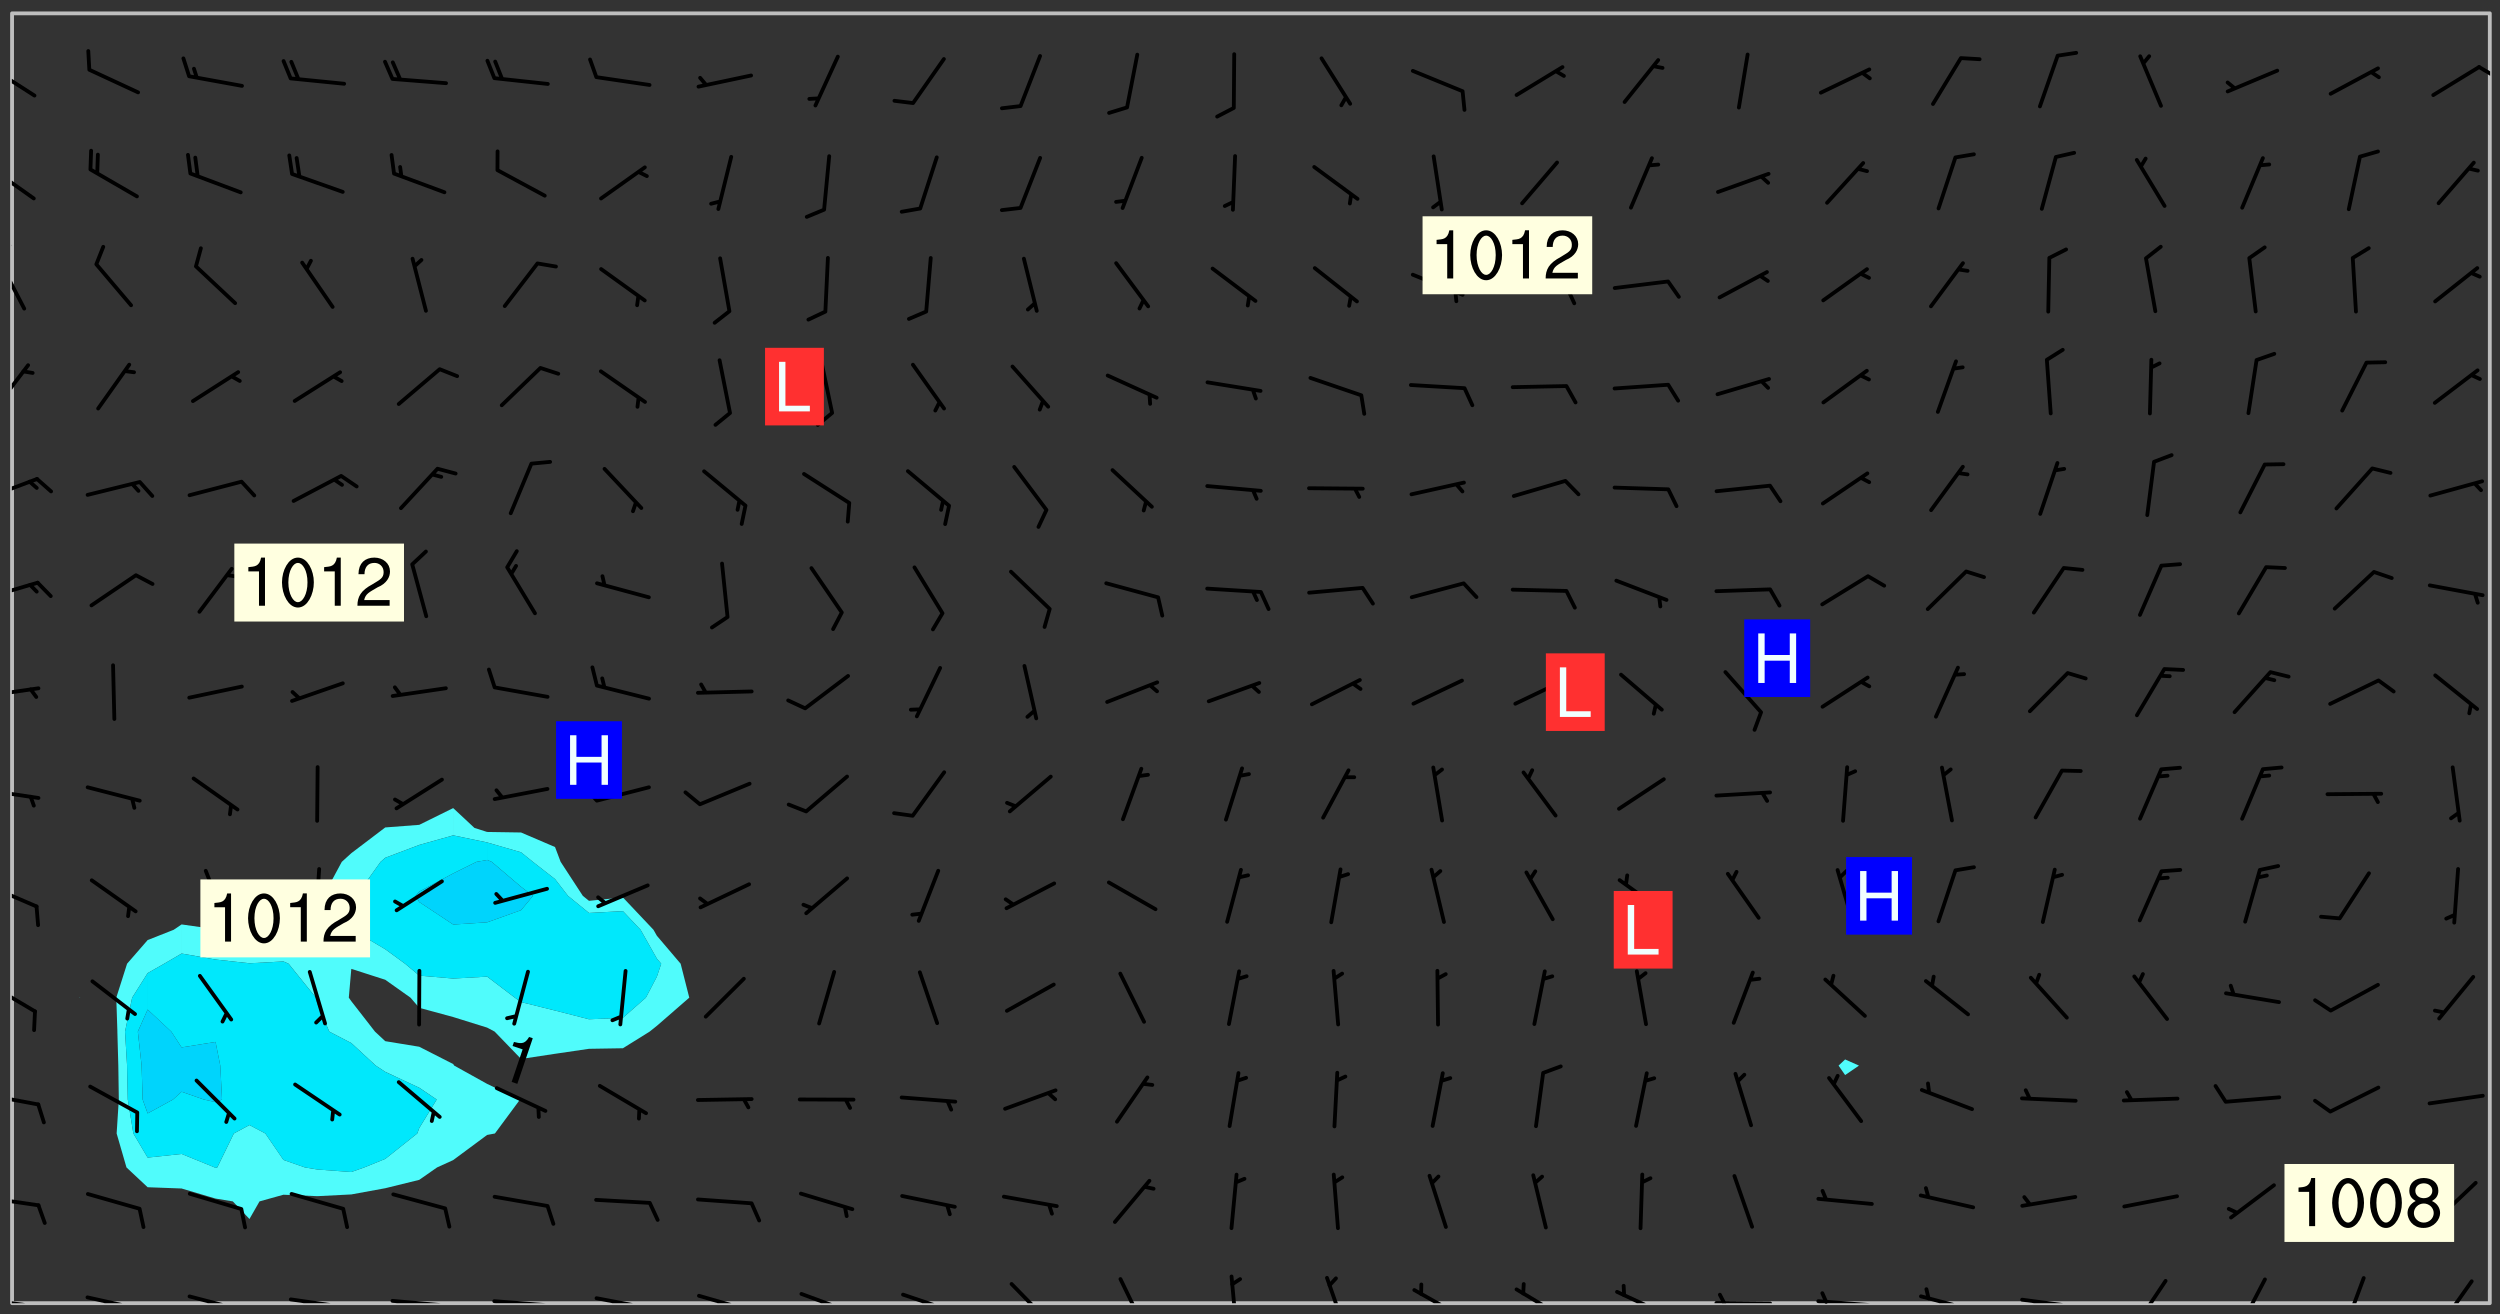<svg xmlns="http://www.w3.org/2000/svg" role="img" xmlns:xlink="http://www.w3.org/1999/xlink" viewBox="142.45 309.95 326.84 171.84"><rect x="142.45" y="309.95" width="326.84" height="171.84" fill="#333333" stroke="none"/><defs><clipPath id="a"><path d="M144 311.672h1v168.656h-1zm0 0"/></clipPath><clipPath id="b"><path d="M144 311.672h324v168.656H144zm0 0"/></clipPath><clipPath id="c"><path d="M467 311.672h1v168.656h-1zm0 0"/></clipPath><clipPath id="d"><path d="M144 479h4v1.328h-4zm0 0"/></clipPath><clipPath id="e"><path d="M147 480h2v.328h-2zm0 0"/></clipPath><clipPath id="f"><path d="M153 479h8v1.328h-8zm0 0"/></clipPath><clipPath id="g"><path d="M160 480h2v.328h-2zm0 0"/></clipPath><clipPath id="h"><path d="M166 479h9v1.328h-9zm0 0"/></clipPath><clipPath id="i"><path d="M173 480h2v.328h-2zm0 0"/></clipPath><clipPath id="j"><path d="M180 479h8v1.328h-8zm0 0"/></clipPath><clipPath id="k"><path d="M187 480h2v.328h-2zm0 0"/></clipPath><clipPath id="l"><path d="M193 479h9v1.328h-9zm0 0"/></clipPath><clipPath id="m"><path d="M200 480h2v.328h-2zm0 0"/></clipPath><clipPath id="n"><path d="M206 479h9v1.328h-9zm0 0"/></clipPath><clipPath id="o"><path d="M213 480h3v.328h-3zm0 0"/></clipPath><clipPath id="p"><path d="M220 479h8v1.328h-8zm0 0"/></clipPath><clipPath id="q"><path d="M227 480h2v.328h-2zm0 0"/></clipPath><clipPath id="r"><path d="M233 479h8v1.328h-8zm0 0"/></clipPath><clipPath id="s"><path d="M246 478h9v2.328h-9zm0 0"/></clipPath><clipPath id="t"><path d="M260 478h8v2.328h-8zm0 0"/></clipPath><clipPath id="u"><path d="M274 477h6v3.328h-6zm0 0"/></clipPath><clipPath id="v"><path d="M288 476h5v4.328h-5zm0 0"/></clipPath><clipPath id="w"><path d="M303 476h2v4.328h-2zm0 0"/></clipPath><clipPath id="x"><path d="M315 476h4v4.328h-4zm0 0"/></clipPath><clipPath id="y"><path d="M327 478h7v2.328h-7zm0 0"/></clipPath><clipPath id="z"><path d="M340 478h7v2.328h-7zm0 0"/></clipPath><clipPath id="A"><path d="M353 478h8v2.328h-8zm0 0"/></clipPath><clipPath id="B"><path d="M366 480h9v.328h-9zm0 0"/></clipPath><clipPath id="C"><path d="M367 478h2v2.328h-2zm0 0"/></clipPath><clipPath id="D"><path d="M379 479h9v1.328h-9zm0 0"/></clipPath><clipPath id="E"><path d="M380 478h2v2.328h-2zm0 0"/></clipPath><clipPath id="F"><path d="M393 479h8v1.328h-8zm0 0"/></clipPath><clipPath id="G"><path d="M406 479h9v1.328h-9zm0 0"/></clipPath><clipPath id="H"><path d="M421 477h5v3.328h-5zm0 0"/></clipPath><clipPath id="I"><path d="M435 476h4v4.328h-4zm0 0"/></clipPath><clipPath id="J"><path d="M448 476h4v4.328h-4zm0 0"/></clipPath><clipPath id="K"><path d="M461 477h5v3.328h-5zm0 0"/></clipPath><clipPath id="L"><path d="M144 466h4v2h-4zm0 0"/></clipPath><clipPath id="M"><path d="M144 452h4v3h-4zm0 0"/></clipPath><clipPath id="N"><path d="M144 438h4v5h-4zm0 0"/></clipPath><clipPath id="O"><path d="M144 425h4v4h-4zm0 0"/></clipPath><clipPath id="P"><path d="M144 412h4v3h-4zm0 0"/></clipPath><clipPath id="Q"><path d="M144 399h4v3h-4zm0 0"/></clipPath><clipPath id="R"><path d="M144 385h4v4h-4zm0 0"/></clipPath><clipPath id="S"><path d="M144 372h4v4h-4zm0 0"/></clipPath><clipPath id="T"><path d="M144 357h3v7h-3zm0 0"/></clipPath><clipPath id="U"><path d="M144 343h2v8h-2zm0 0"/></clipPath><clipPath id="V"><path d="M144 341h1v4h-1zm0 0"/></clipPath><clipPath id="W"><path d="M144 331h4v6h-4zm0 0"/></clipPath><clipPath id="X"><path d="M144 318h4v5h-4zm0 0"/></clipPath><clipPath id="Y"><path d="M466 318h2v3h-2zm0 0"/></clipPath><g id="Z" clip-path="url(#clip1)"><path fill="#fff" fill-opacity="0" fill-rule="evenodd" d="M0 0h1000v1000H0zm0 0"/><path fill="#d3d3d3" fill-opacity="0" fill-rule="evenodd" d="M162.152 355.867l-.234.293.059.234.117.172.176.234.293.348.113.059.117-.172.059-.234.176-.176.465-.176h.699l.234.293.289.816.059.176.176.23.352.234.699.699.172.176.234.348.234.41.289.582.41.465.23.234.234.176.117.23.176.293.172 1.164v.234l.059.289.059.117.117.117.348.41.117.172.176.176.176.234.117.172.172.352.059.234.234.406.234-.059-.176.176-.059.93h-.582l-.234-.113-.348.113-.117.117-.059.293-.059.176-.117.172-.465.293-.059.234-.059.113v.645l.059.172v.41l.059.059v.406l.059.406.117.176.059.059.23.641-.059.293v.699l-.059.582v.234l-.059.23-.055.352v1.922l.055.117h.426l-.367.117-.023.352.891 1.168 1.742.539 1.34.359v.539l.09.809.535.715 1.52.27.891-.086.09 1.164.535.18 1.16-.18 2.055-.984 1.16-.363 1.879-.176 1.695-.18-.18.719-1.516.086-1.25.09-.805.27-1.074.809.27.719.535.898-.18.625-.266.809.266 1.078.625.898.805.18 1.25-.18-.266.723.098.504.055.293v.172l.059.293v.406l.176.117.352.117h.406l.293-.176.113-.117.059-.117.117-.23.059-.176.352-.465.23-.176.176-.059.176.059.059.176.117.988.055.469.059.172.117.234.176.059.816.059h.289l.117.234.059.406.059.352v1.105l.117.293.117.348.289.699.176.352.582.754.352.176.172.059.469.234.641.465.348.234.293.176.293.055.23.062.816.348.293.176.113.172.352.352.117.176.523.641v.289l.059.352v.348l.059.352.059.289.117.059.172.059h.176l.582.234.176.117.176.289.176.234.113.234.293.23.117.117v.41l.059.055.289.234.234.117.059.117.117.172.059.117.23.234.059.176.234.059.117.059-.117.113-.059.117v.117l-.117.293-.117.289v.582l.176.117.117.059.059.117.117.117.113.059.176.348.059.352.059.406v.176l-.059.176-.117.699v.172l.117.176.293.293h.406l.176.117.117.172.117.293v.234h-.527l-.23-.234h-.234l-.176.059-.059.699.059.348.117.176.176.41.117.23.289.469.176.055h.523l.234.059.758.641.059.293v.234l.059.059.23.348v.352l-.117.172v.293l.293.289.293.176.172.059.293.176.293.117.582.406.289.234.293.176.219.16.016.012.23.176.641.523.176.234.117.176.176.176.113.172v.641l.117.176.469.117.582.117.234.059.23.113.293.117.113.059.586.352.289.172.176.062.176.055.176.059.699.352.289.176.234.055.289.176.234.117.641.406.293.117.172.059.234.059.41.059.23.059.234.117.059.172-.41.176.469.059.059.293.113.234.176.055.234.059.176.059.406.117.641.234.117.172.059.234v.176l-.059.117-.059.406.234.234.117.059.348.117.641.23.176.117.289.117.176.176.234.465.582 1.105.176.176.348.176.176.117.352.117 1.047.523.234.059.465.113.293.059.465.176.758.582.234.234.348.465.176.176.289.234.816.699.293.176.289.289.293.176.293.289.695.641.176.176.293.234.289.234.469.289.641.582.348.234.234.293.348.348.352.465.934.992.348.406.117.176.234.059.113.117.645.176.23.113.234.059.293.176.23.117.934.699.406.406.234.176.406.176.234.117.816.348.348.234.234.117.293.289.23.117.758.352.352.172.23.059.293.117.234.059.871.176h.816l.469.23.172.059.875.699.465.117.293.059.176.059.23.059.469.059.348.059.352.059.406.059h.293l.172.059v.23l.176.176h.293l.348.059.352.059.699.117h.641l.465-.234.293-.176.172-.117.41-.172.289-.176.934-.465.469-.293.523-.293.465-.172.465-.176 1.051-.465.289-.117.41-.117.289-.117.527-.176 1.516-.699.582-.348.289-.059.293-.059.348-.117.875-.23.352-.117h.113l.234-.059.875-.234.234-.059h.812l.352-.059.816-.117.172-.059.352-.055.293-.059.23-.059.816-.176.176-.059h.348l.234-.059.465-.117.758-.172.234-.059h.348l.41-.117.289-.059 1.285-.059h.289l.41-.059.23-.059h.176l.875-.117h.406l.41-.117h.348l.352-.113.871-.059h1.75l1.047.289.41.117.289.117.352.117.289.117 1.051.172.289.059h.293l.293.059.172.059.41.059.172.059.117.059h.117l.117.059.352.059h.113l.41.066 1.922.395 1.926.395 1.52.449 1.695.719 2.145.805 1.605-.719 1.43-.805 1.16-1.078 1.25-.449 3.035-.719 1.875-.359 2.145-1.348 2.234-1.254 2.5-1.258 1.695-.449 1.785-.18 1.16-.27.625.539 1.34-.27.715-.988.984-1.344.445-.18.805-.359 1.875-.539 1.785-.449 1.25-.27 1.16-.09 1.699-.09 1.961-.27 1.25-.09h.539l.625-.09h.891l2.145-.18 2.41-.18 2.59-.09 1.695.18 1.609.09 1.43.359 1.16.719 1.875.988 1.16 1.527.266.715.629.09.355.898.535.539.535 1.527 1.074.359h.535l-.805.535.09 1.707.715 2.695.891.805.895.988.715 1.258 1.785.539 1.52-.18.355 1.344 1.609-.805.98-.539.27.27.316-.215.219-.145.801.449.449-.359h.355l.535-.27.539-.719.535-.27.625-.988 1.16.449.84.371 1.395.617 1.695-.18h1.605l1.785.09.18-1.707.535-1.344.805.27.492.848.402.406-.09.539v.359l.715.449.711-.27h1.43l.359.988.445 1.258.715 1.344 1.25.629 1.695.629.715-.18.18-.539.98-.09.449.359.086 1.258-.266.629-.535.18v.539l.715.984.266.539.984.988.801 1.078-.266.359-.09.898-.625 2.332-.355 2.066-.09 1.793-.18.719-.09.539v1.438l-.98 1.883-.359 1.707-.535.898-.805 1.168-.266.539 2.055 1.254.086.359-.355.539-.09-.18v.809l.09 1.438-.445.715-1.074.094-.266.715.535.898.805.719 1.16.809 1.34.27.445.359-.355.449-1.789-.09-1.25-.449-.715-.719-.625-.09-.176 3.59-.188 1.309h89.359V311.703h-55.27v49.082l.762.125 3.289.543 2.023 2.836v2.754l2.352.332 2.348.332h4.051l-1.379 4.16-2.023.707-2.023.703-.543.344-2.594 1.617-.188.117-2.023-2.078-.73-2.742-2.672-2.078-1.375-3.5-.066-.082-1.957-2.672 2.75-1.418v-49.082H294.422v91.414l.117.031.133.012.074.074.105.047.09.059.086.059.09.059.297.297.059.09.031.117.027.117.016.137-.031.117-.059.09-.059.086-.043.105-.047.102-.027.121v.145l.176.27.148.148.074.086.074.074.043.105.062.09.059.086.043.105.059.09.047.102.043.105.059.086.117.18.074.074.062.086.059.09.043.105.059.09.059.086.062.09.059.09.043.102.117.18.074.074.059.086.074.074.09.059.105.047h.148l.133-.016.133.016.102-.047.074-.074.047-.102-.016-.133v-.148l-.047-.105-.027-.117-.047-.102-.027-.121-.043-.102-.062-.09-.043-.102-.043-.105-.031-.117-.016-.133-.012-.137.086-.059.059-.086.121-.031.043.105.016.133v.117l.059.102.059.09.09.059.148.148.059.09.043.105-.012.102.086.059.105.047.086.059.09.059.074.074-.117.027-.105.047-.086.059-.074.074-.059.09-.062.086-.027.121-.047.102-.043.105-.031.117-.012.133-.016.133v.148l.027.117.047.105.043.102.059.09.074.074.09.059.074.074.09.059.059.09.043.105.047.102.117.031.133.016h.148l.117-.031.105.043.043.105.047.102.027.121L299.5 410l.027.117.031.121.027.117.105.043.102.047.133-.016.148.148.062.086.074.074.07.074.09.062.105.043.102.043.117.031.137.016.117-.031.074-.074.027-.117-.012-.133-.031-.121-.027-.117.043-.105h.117l.09.062.117.027h.148l.133.016h.148l.133.016.133-.016h.148l.133-.016.133-.012.137.012.117-.027.133-.016.191-.059-.059.176-.016.133-.027.121-.016.133-.059.086-.133.016-.105.047-.105.043-.117.031-.117.027-.266.031h-.148l-.133.016-.074.074.059.086.148.148.117.18.074.07.09.062.09.059.086.059.09.059.102.043.105.062.105.043.086.059.105.047.102.043.18.117.059.09-.043.102-.047.105.016.133.223.223.059.09.043.102.031.121.043.102.016.133.031.117.012.137.031.117.148.148.102.043.105.043.117.031.133.016.137.016h.117l.117-.031.09-.059.043-.105.047-.102.043-.105.031-.117.012-.133v-.148l-.012-.133-.016-.133-.031-.117-.043-.105-.047-.105-.043-.102-.043-.105-.016-.133.016-.133.027-.117.031-.117.027-.121.047-.102.09-.059.086-.062.074-.074.09-.059.223-.223.059-.086.074-.074.117-.18.059-.086v-.148l-.074-.074-.102-.047-.105-.043-.102-.043-.059-.09-.047-.105-.027-.117.09-.059.117-.031.102-.043.18-.117.148-.148.012-.133-.012-.105-.09-.059-.133.016h-.148l-.133.016-.133-.016-.121-.031-.086-.059-.074-.074-.059-.09-.062-.086-.117-.18-.059-.086.031-.121.086-.059.121-.031.059-.086v-.121l-.031-.117-.059-.09-.059-.086-.047-.105-.027-.117-.016-.133.059-.09.074-.074.09-.059.117-.18.074-.074.059-.086.148-.148.121-.031.133-.016.133.016.074.074.043.105.016.133-.031.117-.117.031-.133.012-.148.148-.043.105-.047.102-.027.121-.031.117v.148l.031.117.043.105.059.09.074.07.074.074.117.031.121.027.117-.027.133-.016h.117l.09.059.074.074.047.105.059.086.102.047.133.016.105.043.086.059-.012.105-.074.074-.18.117-.059.09-.09.059-.07.074-.074.074-.062.09-.027.117-.016.133.016.133-.016.133v.148l.016.133.027.117.031.121.074.074.09.059.086.059.09.059.117.031v.086l-.102.047-.09.059-.266.031-.117.027h-.148l-.105.043-.102.047-.059.09-.062.234-.012.133-.031.121-.016.133v.293l-.012.133.012.137.016.133.133.016.133.012.121.031.086.059.074.074.047.105.043.102.016.133v.445l-.016.133v.445l.031.266.027.117.016.133.031.117.086.211.031.266v.148l-.031.117-.027.117-.031.121-.027.117-.031.117-.031.121-.012.133-.016.133.09.059.117-.031.102.016.047.105-.031.266v.441l-.043.105-.047.105-.043.102-.043.105-.059.086-.031.121-.043.117-.031.117-.016.133.016.133.059.09.105.047.086.059.059.086-.012.137-.031.117-.043.102v.445l-.016.133v.148l-.031.117-.043.105-.027.117-.047.105-.043.102-.031.121-.027.117-.031.133-.031.117-.027.117-.043.105-.031.117-.031.121-.012.133-.016.133v.297l.027.117v.148l.047.398.027.117.059.09.121.031h.148l.133-.016.059.09v.117l-.059.09-.09.059-.102.043-.105.047-.09.059-.086.059-.137.016-.117-.031-.133-.016-.102.047-.062.086-.012.137-.016.133-.031.117-.027.117-.016.133-.031.121v.297l.016.133.031.117v.148l.012.133v.148l-.027.117-.047.102-.027.121-.031.117-.059.09-.074.074-.102.043-.105.047-.117.027-.121.031-.102-.047.059-.086.105-.047.027-.117.031-.117.027-.121.031-.117v-.148l.016-.133-.031-.117-.043-.105-.105.016-.074.074-.102.043-.09.062-.074.074-.043.102-.016.133-.031.117L304.25 426l-.031.117-.027.117-.031.121-.027.117-.031.117-.043.105-.09.059h-.09l-.117-.031-.031-.086.016-.137-.031-.117v-.148l-.012-.133v-.148l-.062-.234-.027-.121-.043-.102-.047-.105-.059-.086-.059-.09-.043-.105-.062-.086-.148-.148-.07-.074-.105-.047-.105-.043-.102-.043-.297-.297-.09-.074-.086-.059-.105-.043-.09-.062-.086-.059-.105-.043-.09-.059-.086-.062-.074-.07-.105-.047-.086-.059-.105-.043-.09-.062-.102-.043-.105-.043-.086-.059-.105-.047-.105-.043-.102-.047-.09-.059-.102-.043-.105-.043-.09-.062-.117-.027-.133-.016-.133.016H299.75l-.133.016-.117-.031-.09-.059-.074-.074-.09-.059-.102-.047h-.148l-.121-.027-.102-.043-.074-.074-.117-.18-.09-.059-.102-.043-.09-.062-.105-.043-.09-.059-.086-.059-.105-.047-.059-.086-.059-.09-.043-.105-.047-.102-.074-.074-.086-.059-.074-.074-.09-.059-.223-.223-.043-.105-.031-.266.105-.043h.145l.105.043.074.074.09.059.086.059.105.047.09.059.148.148.07.074.148.148.062.086.074.074.086.059.074.074.09.062.09.059.086.059.27.176.102.047.105.043.102.043.047-.074.059-.086.074-.074.07-.074.105.043.074.074.059.09.043.102.047.105.043.105.121.027.117-.027.074-.09.043-.105.059-.09.074-.074.105-.043.117-.027.133.012.09.059.148.148.059.09.043.105.047.102.043.105.043.102.105.047.105.043.133.016.086-.059.059-.09.074-.074.105-.043.117.027.105.047.102.043.105.043.102.047.18.117v.117l-.016.133.016.133.016.137.059.086.102.047.121.027.117.031h.148l.117-.031.059-.09.18-.117.059-.09.074-.074.059-.086.117-.18.18-.117.117.031.09.059.043.074-.016.133v.117l.09.059h.148l.133-.016.133-.012.266-.031.105-.043.117-.031.121-.027.074-.074.07-.074.062-.09-.016-.105-.047-.102-.102-.043-.105-.016-.117.027-.266.031h-.148l-.074-.074-.09-.059-.117-.031-.117-.027-.133-.016h-.148l-.133.016h-.297l-.105-.047-.148-.148-.043-.102-.059-.09.223-.223.086-.059.105-.043.117-.031.133-.016.133.016.137.016.102.043.133-.012.09-.062.102-.043.062-.09-.047-.102-.09-.059-.117-.031-.102-.043-.059-.09-.062-.09v-.117l.016-.133.105-.047.074-.07v-.121l-.09-.059-.031-.117.09-.059.074-.074.043-.105.059-.09.047-.102.016-.133v-.148l-.047-.105-.043-.102-.09-.059-.133-.016-.102-.043-.137-.016-.117-.031h-.445l-.133-.016-.133-.012-.133-.016-.117-.031h-.148l-.133-.016-.133-.012-.266-.031-.121-.043-.086-.059-.074-.074v-.148l.012-.133.105-.047.102-.043.133-.016h.152l.133-.016h.293l.121.031.102.043.09.059.234.062.121-.047.09-.059.102-.043.133-.016.105.043.102.047.133.012.121-.027h.145l.121-.031.117-.027.105-.047.074-.074.086-.059.148-.148.059-.086.047-.105.027-.117.016-.105-.102-.043-.09-.059-.117-.031-.105-.043-.09-.062-.074-.086-.074-.074-.102-.043-.105-.047-.102-.043-.059-.09-.047-.102-.086-.211-.062-.086-.059-.09-.074-.074-.086-.059h-.27l-.117.031-.09.059-.102.043-.133.016-.105-.016-.027-.117-.062-.09-.117-.031-.102-.043-.148-.148-.031-.117-.016-.105.074-.074.18-.117.117-.027.117-.031.137.016.102.043.105.043.102.047.105.043.117.031.133.016.117.027.133.016.105-.016.09-.059-.074-.074-.105-.043-.074-.074-.074-.09-.148-.148-.086-.059-.09-.059-.074-.074-.09-.059-.102-.047-.121-.027-.102-.047-.105-.043-.117-.031-.102-.043-.121-.031h-.148l-.117.031-.105.043-.086.062-.18.117-.086.059-.09.059-.105.047-.086.059-.105.043-.102.043-.105.047-.074.074-.059.09-.059.086-.047.105-.059.086-.074.074-.133-.012-.117-.031h-.117l-.074.074-.09.059-.074.074-.09.059-.086.059-.105.047-.102.043-.137.016-.102-.043-.148-.148-.105-.047h-.086l-.105.047-.102.043-.121.031-.117-.031-.074-.074v-.117l.031-.121.074-.07.059-.09.074-.074.117-.031.105-.043h.293l.133-.016.137-.016.102-.043.09-.059.102-.047.09-.059.133-.012.09.059.133.012.09-.059.086-.059.105-.043.09-.059.086-.062.09-.059.148-.148.059-.086.059-.09.105-.043.133-.016.117.027.121.031.059-.059.059-.09.031-.266.027-.117.105.012.133.016.102-.043.09-.059.059-.09.074-.074.059-.09.047-.102.012-.133-.012-.133-.047-.105-.148-.148-.059-.09-.059-.086-.043-.105v-.445l.016-.133v-.148l.012-.133-.059-.059-.09.059-.102-.043-.18-.117-.086-.059-.062-.09-.059-.09-.074-.074-.086-.059-.121.031-.102.012-.105.047-.086.059-.105.043-.148.148-.09.059-.086.059-.09.062-.105.043-.133.016v-.121l.105-.043.117-.031.074-.07.043-.105v-.148l-.027-.117-.148-.148-.133-.016h-.148l-.117.031-.105.043-.102.043-.09.062-.117.027-.074-.074.012-.133-.043-.102-.043-.105-.09-.059-.117.027-.121.031-.117.031-.102.043-.121.031-.102.043-.105.043-.09.059-.102.016v-.117l.016-.133-.059-.09-.074.043-.148.148-.059.09-.074.074-.047.105-.043.102-.074.074-.059.09-.074.074-.059.086-.074.074-.09.062-.074.07-.074.074-.102.016-.133.016-.105-.043v-.121l.148-.148.043-.102.059-.09.047-.102.043-.105.059-.09.031-.117.043-.102.031-.121.027-.117.047-.105.043-.102.043-.105.074-.07.09-.062.09-.059.102-.043h.297l.266-.031.105-.043-.074-.074-.117-.031-.105-.043-.09-.059-.102-.047-.09-.059-.102-.043-.105-.043-.09-.062-.086-.059-.105-.043-.102-.043-.121-.031-.117-.031-.102-.043L297.5 410.25l-.102-.043-.09-.059-.043-.105-.016-.133.102-.043.133-.016.137.016.133-.016.102-.043.059-.09.016-.105-.09-.059-.074-.074-.102-.043-.09-.059-.148-.148-.043-.105-.016-.133v-.293l-.059-.09-.09-.059-.074-.074-.043-.105-.031-.117-.059-.09-.074-.074-.117-.027-.074-.074-.09-.059-.09-.062-.086-.059-.074-.074-.059-.086-.047-.105-.086-.059-.148-.148-.195-.059-.133.016-.102.043-.074.074-.047.102-.043.105-.059.09-.059.086-.297.297-.09.059h-.086l-.062-.086-.043-.105.031-.117.059-.09.027-.117-.012-.133-.09-.062-.105.047-.117.027-.117.031-.27.176-.102.047-.117.027-.105.047-.09.059-.102.043-.059-.086-.047-.105.016-.133.047-.105.07-.074.074-.07.059-.09v-.148l-.043-.105h-.238l-.102.047-.031.117-.027.117-.031.121-.074.043-.133.016-.074-.047-.043-.102-.043-.105-.047-.102-.043-.105-.121.031-.102.043-.133.016-.117.031-.105.043-.09.059-.102.047-.121.027-.133.016-.102-.043-.059-.09-.047-.105-.043-.102-.043-.105v-.117l.059-.09.086-.059.18-.117.102-.047.105-.043.105-.059.102-.043.09-.062.102-.043.105-.059.102-.047.09-.059.105-.043.102-.043.09-.062.102-.043.137-.016.117.031.102.043.121.031.102.043.105.047.102.043.105.043.102.047.105.043.102.043.105.047.086.059.105.043.117.031.105.043.102.047.09.059.105.043.102.043.105.047.117.027.102.047.121.027h.148l.086-.059.016-.102.059-.09-.027-.117-.074-.074-.117-.18-.074-.074-.09-.074-.18-.117-.086-.059-.105-.043-.102-.047-.27-.176-.059-.09-.074-.074-.059-.09-.043-.102-.031-.117-.016-.137v-.562l-.012-.133-.016-.133-.031-.117-.016-.133-.012-.133-.031-.121-.223-.223-.059-.086-.016-.105.031-.117.133-.016v-91.414H172.992v1.453l-.059.234-.352 1.051-.172.523-.117.348-.176.41-.117.172-.234.293-.23.059h-.352l-.117.059-.23.406v.293l.117.176.23.23.117.234.641.758.293.465.176.234.23.352.234.348.641.816.176.465.172.41.117.695.176.469.117 1.398.059.465v.875l.117 1.047v4.781l-.059.465-.352 1.281-.176.523-.113.41-.352.93L172.934 336l-.234.582-.117.176-.172.348-.176.406-.352.816-.059.293-.113.293-.117.289-.059.176-.117.875-.059.406-.059.117-.059.176-.059.172-.23.527-.117.172v.234l-.117.234-.059.172-.176.586v.289l-.059.176v.293l-.059.113-.059.527v.172l-.055.234v2.621l-.176.816-.117.176-.176.234-.117.172-.113.234-.586.934-.23.289-.293.465-.176.234-.289.352-.352.699-.113.23-.176.41-.176.23-.406.527-.816.699-.293.172-.289.234-.176.117-.176.176-.523.406-.527.176-.172.176-.234.055-.641.176h-.758m12.211 31.023l-1.074.449.359.895 1.25-.715.445-.539-.98-.09"/><path fill="#d3d3d3" fill-opacity="0" fill-rule="evenodd" d="M201.508 416.598h-.895l.449.629.98.359.805-.09.445-.988-.176.09-.715-.355-.895.355m154.621 59.07l-.059-.523v-.293l.113-.293.059-.23.469-.469h.113l.117-.113.117-.059h.176l.234-.059h.348l.234.059.117.059.23.172.059.176.117.582v.293l-.117.176-.172.289-.176.176-.527.523-.23.234-.117.059h-.176l-.117-.059-.406-.293-.176-.117-.117-.059-.059-.113-.055-.117m6.641-10.957l-.059-.172v-1.109l.059-.172.176-.059.172-.059h.176l.234-.059.117.059.059.699-.059.172-.117.176-.117.059-.234.523-.113.059h-.234l-.059-.117m9.613-14.391l-.117-.176v-.699l.293-.875.117-.172.176-.352.113-.23.117-.293.352-.758.117-.23.172-.234h.176l.117-.059h.641l.117.059.234.234.172.113.352.293.117.117.113.176v.113l.117.059.117.117v.699l-.059.176v.23l-.059.176-.348 1.051-.117.23-.117.234-.117.059-.23.234-.641.289h-.875l-.41-.117-.641-.465"/><path fill="none" stroke="#bebebe" stroke-linecap="round" stroke-linejoin="round" stroke-miterlimit="10" stroke-width=".5" d="M467.957 311.695H144.027v168.625h323.93v-168.625"/><g clip-path="url(#a)"><path fill="#fff" fill-opacity="0" fill-rule="evenodd" d="M144 475.891v4.438h.004H144V311.672h.004H144v164.219"/></g><g clip-path="url(#b)"><path fill="#fff" fill-opacity="0" fill-rule="evenodd" d="M144.004 480.328V311.672h8.871v128.684l-.035.027.035.016.059-.016-.059-.027v-128.684h48.824v103.926l-4.438 2.191-4.441.34-.086.062-4.352 3.301-1.25 1.137-2.391 4.441-.797 2.094-4.066 2.344-.371.078-4.441.102L171 431.508l-.371-.07-4.438-.629-1.031.699-3.406 1.344-2.691 3.094-1.41 4.438.145 4.438.125 4.441.066 4.438-.285 4.438 1.285 4.438 2.766 2.59 4.438.164 4.438 1.316 2.262.371 2.176 2.301 1.316-2.301 3.125-.871 4.438.188 4.438-.227 4.438-.812 4.441-1.094 2.332-1.625 2.105-.957 4.438-3.289 1.02-.191 3.281-4.438-4.301-2.047-4.301-2.391-.137-.203-4.438-2.262-4.441-.727-1.344-1.25-3.094-3.977-.328-.461.328-3.766 4.438 1.426 3.301 2.34 1.141 1.324 4.438 1.207 4.438 1.383.984.523 3.453 3.574 4.441-.672 4.438-.652 4.438-.074 3.492-2.176.945-.754 4.238-3.684-1.129-4.438-3.109-3.656-.441-.781-3.996-4.227-4.438.441-.805-.652-2.898-4.441-.734-1.938-4.441-1.902-4.438-.07-1.656-.527-2.781-2.594V311.672h181.973v136.785l-.855.805.855 1.238 1.812-1.238-1.812-.805V311.672h84.324v168.656H144.004"/></g><path fill="#50fcfc" fill-rule="evenodd" d="M152.875 440.398l-.035-.016.035-.027.059.027-.059.016m4.922 4.422l-.145-4.438 1.41-4.438 2.691-3.094 3.406-1.344 1.031-.699v3.805l-2.285 1.332-2.152 1.223-2.027 3.215-.93 4.438.266 4.441.094 4.438.73 4.438 1.867 3.152 4.438-.477 4.324 1.762.113.059.227-.059 2.168-4.438 2.043-1.102 2.074 1.102 2.367 3.457 2.797.98 1.641.273 4.438.328 1.699-.602 2.738-1.113 4.184-3.324.258-.703 2.281-3.734-2.281-1.543-4.441-2.074-1.246-.82-3.191-2.945-2.883-1.496-1.555-3.645-.191-.793-3.574-4.438-.672-.297-4.441.238-4.438-.488-4.438-.785v-3.805l4.438.629.371.07 4.066.18 4.441-.102.371-.078 4.066-2.344.797-2.094 2.391-4.441 1.25-1.137 4.352-3.301.086-.062 4.441-.34 4.438-2.191v3.566l-4.438 1.25-4.441 1.676-.621.539-3.168 4.441-.512 4.438 4.301 2.547 2.586 1.891 1.855 1.551 4.438.387 4.438-.25 3.621 2.75.816.578 4.441 1.105 4.438 1.141 4.438-.195 2.996-2.629 1.441-2.75.566-1.688-.566-.664-2.133-3.773-2.305-2.438-4.438.238-2.746-2.238-1.691-2.188-2.891-2.254-1.551-1.25-4.438-1.289-4.438-.926v-3.566l2.781 2.594 1.656.527 4.438.07 4.441 1.902.734 1.938 2.898 4.441.805.652 4.438-.441 3.996 4.227.441.781 3.109 3.656 1.129 4.438-4.238 3.684-.945.754-3.492 2.176-4.438.074-4.438.652-4.441.672-3.453-3.574-.984-.523-4.438-1.383-4.438-1.207-1.141-1.324-3.301-2.34-4.438-1.426-.328 3.766.328.461 3.094 3.977 1.344 1.25 4.441.727 4.438 2.262.137.203 4.301 2.391 4.301 2.047-3.281 4.438-1.02.191-4.438 3.289-2.105.957-2.332 1.625-4.441 1.094-4.438.812-4.438.227-4.438-.188-3.125.871-1.316 2.301-2.176-2.301-2.262-.371-4.438-1.316-4.438-.164-2.766-2.59-1.285-4.438.285-4.438-.066-4.438-.125-4.441"/><path fill="#00e8fc" fill-rule="evenodd" d="M159.062 449.262l-.266-4.441.93-4.438 2.027-3.215v4.766l-1.285 2.887.496 4.441.133 4.438.656 1.812 3.312-1.812 1.125-1.02 2.914 1.02 1.523.344.852-.344-.23-4.438-.621-3.098-4.438.719-1.344-2.062-3.094-2.887v-4.766l2.152-1.223 2.285-1.332 4.438.785 4.438.488 4.441-.238.672.297 3.574 4.438.191.793 1.555 3.645 2.883 1.496 3.191 2.945 1.246.82 4.441 2.074 2.281 1.543-2.281 3.734-.258.703-4.184 3.324-2.738 1.113-1.699.602-4.438-.328-1.641-.273-2.797-.98-2.367-3.457-2.074-1.102-2.043 1.102-2.168 4.438-.227.059-.113-.059-4.324-1.762-4.438.477-1.867-3.152-.73-4.438-.094-4.438"/><path fill="#00d4fc" fill-rule="evenodd" d="M160.965 449.262l-.496-4.441 1.285-2.887 3.094 2.887 1.344 2.062 4.438-.719.621 3.098.23 4.438-.852.344-1.523-.344-2.914-1.02-1.125 1.02-3.312 1.812-.656-1.812-.133-4.438"/><path fill="#00e8fc" fill-rule="evenodd" d="M192.82 434.055l-4.301-2.547.512-4.438 3.168-4.441.621-.539 4.441-1.676 4.438-1.25 4.438.926v2.285l-1.406.254-3.031 1.504-4.438 2.375-.48.562.48.809 4.438 2.941 4.438-.289 4.438-1.59 1.551-1.871-1.551-1.18-3.836-3.262-.602-.254v-2.285l4.438 1.289 1.551 1.25 2.891 2.254 1.691 2.188 2.746 2.238 4.438-.238 2.305 2.438 2.133 3.773.566.664-.566 1.688-1.441 2.75-2.996 2.629-4.438.195-4.438-1.141-4.441-1.105-.816-.578-3.621-2.75-4.438.25-4.438-.387-1.855-1.551-2.586-1.891"/><path fill="#00d4fc" fill-rule="evenodd" d="M197.262 427.879l-.48-.809.48-.562 4.438-2.375 3.031-1.504 1.406-.254.602.254 3.836 3.262 1.551 1.18-1.551 1.871-4.438 1.59-4.438.289-4.438-2.941"/><path fill="#50fcfc" fill-rule="evenodd" d="M383.672 450.5l-.855-1.238.855-.805 1.812.805-1.812 1.238"/><g clip-path="url(#c)"><path fill="#fff" fill-opacity="0" fill-rule="evenodd" d="M467.996 480.328H468V311.672h-.004H468v168.656h-.004"/></g><path fill="#fff" fill-opacity="0" fill-rule="evenodd" d="M205.703 452.102l5.531 1.871 3.191-9.438-5.535-1.867-3.188 9.434"/><path fill-rule="evenodd" d="M211.621 445.523l.48.164-2.016 5.961-.746-.25 1.438-4.254-1.316-.445.18-.527.551.121.258.027.246-.012.238-.066.23-.145.227-.234.23-.34"/><g clip-path="url(#d)"><path fill="none" stroke="#000" stroke-linecap="round" stroke-linejoin="round" stroke-miterlimit="10" stroke-width=".5" d="M147.48 480.82l-6.961-.984"/></g><g clip-path="url(#e)"><path fill="none" stroke="#000" stroke-linecap="round" stroke-linejoin="round" stroke-miterlimit="10" stroke-width=".5" d="M147.48 480.82l.836 2.309"/></g><g clip-path="url(#f)"><path fill="none" stroke="#000" stroke-linecap="round" stroke-linejoin="round" stroke-miterlimit="10" stroke-width=".5" d="M160.742 481.094l-6.855-1.531"/></g><g clip-path="url(#g)"><path fill="none" stroke="#000" stroke-linecap="round" stroke-linejoin="round" stroke-miterlimit="10" stroke-width=".5" d="M160.742 481.094l.652 2.367"/></g><g clip-path="url(#h)"><path fill="none" stroke="#000" stroke-linecap="round" stroke-linejoin="round" stroke-miterlimit="10" stroke-width=".5" d="M174.027 481.219l-6.797-1.781"/></g><g clip-path="url(#i)"><path fill="none" stroke="#000" stroke-linecap="round" stroke-linejoin="round" stroke-miterlimit="10" stroke-width=".5" d="M174.027 481.219l.566 2.387"/></g><g clip-path="url(#j)"><path fill="none" stroke="#000" stroke-linecap="round" stroke-linejoin="round" stroke-miterlimit="10" stroke-width=".5" d="M187.422 480.828l-6.953-1"/></g><g clip-path="url(#k)"><path fill="none" stroke="#000" stroke-linecap="round" stroke-linejoin="round" stroke-miterlimit="10" stroke-width=".5" d="M187.422 480.828l.832 2.309"/></g><g clip-path="url(#l)"><path fill="none" stroke="#000" stroke-linecap="round" stroke-linejoin="round" stroke-miterlimit="10" stroke-width=".5" d="M200.762 480.637l-7-.617"/></g><g clip-path="url(#m)"><path fill="none" stroke="#000" stroke-linecap="round" stroke-linejoin="round" stroke-miterlimit="10" stroke-width=".5" d="M200.762 480.637l.953 2.262"/></g><g clip-path="url(#n)"><path fill="none" stroke="#000" stroke-linecap="round" stroke-linejoin="round" stroke-miterlimit="10" stroke-width=".5" d="M214.078 480.598l-7.008-.539"/></g><g clip-path="url(#o)"><path fill="none" stroke="#000" stroke-linecap="round" stroke-linejoin="round" stroke-miterlimit="10" stroke-width=".5" d="M214.078 480.598l.98 2.25"/></g><g clip-path="url(#p)"><path fill="none" stroke="#000" stroke-linecap="round" stroke-linejoin="round" stroke-miterlimit="10" stroke-width=".5" d="M227.34 480.988l-6.902-1.316"/></g><g clip-path="url(#q)"><path fill="none" stroke="#000" stroke-linecap="round" stroke-linejoin="round" stroke-miterlimit="10" stroke-width=".5" d="M227.34 480.988l.727 2.344"/></g><g clip-path="url(#r)"><path fill="none" stroke="#000" stroke-linecap="round" stroke-linejoin="round" stroke-miterlimit="10" stroke-width=".5" d="M240.582 481.305l-6.754-1.949"/></g><g clip-path="url(#s)"><path fill="none" stroke="#000" stroke-linecap="round" stroke-linejoin="round" stroke-miterlimit="10" stroke-width=".5" d="M253.816 481.547l-6.59-2.434"/></g><g clip-path="url(#t)"><path fill="none" stroke="#000" stroke-linecap="round" stroke-linejoin="round" stroke-miterlimit="10" stroke-width=".5" d="M267.164 481.457l-6.656-2.254"/></g><g clip-path="url(#u)"><path fill="none" stroke="#000" stroke-linecap="round" stroke-linejoin="round" stroke-miterlimit="10" stroke-width=".5" d="M279.605 482.844l-4.906-5.031"/></g><g clip-path="url(#v)"><path fill="none" stroke="#000" stroke-linecap="round" stroke-linejoin="round" stroke-miterlimit="10" stroke-width=".5" d="M292 483.492l-3.066-6.324"/></g><g clip-path="url(#w)"><path fill="none" stroke="#000" stroke-linecap="round" stroke-linejoin="round" stroke-miterlimit="10" stroke-width=".5" d="M303.457 476.832l.648 6.996"/></g><path fill="none" stroke="#000" stroke-linecap="round" stroke-linejoin="round" stroke-miterlimit="10" stroke-width=".5" d="M303.551 477.848l1.023-.672"/><g clip-path="url(#x)"><path fill="none" stroke="#000" stroke-linecap="round" stroke-linejoin="round" stroke-miterlimit="10" stroke-width=".5" d="M315.934 477.012l2.324 6.633"/></g><path fill="none" stroke="#000" stroke-linecap="round" stroke-linejoin="round" stroke-miterlimit="10" stroke-width=".5" d="M316.273 477.977l.832-.902"/><g clip-path="url(#y)"><path fill="none" stroke="#000" stroke-linecap="round" stroke-linejoin="round" stroke-miterlimit="10" stroke-width=".5" d="M327.352 478.605l6.121 3.449"/></g><path fill="none" stroke="#000" stroke-linecap="round" stroke-linejoin="round" stroke-miterlimit="10" stroke-width=".5" d="M328.242 479.105l.027-1.227"/><g clip-path="url(#z)"><path fill="none" stroke="#000" stroke-linecap="round" stroke-linejoin="round" stroke-miterlimit="10" stroke-width=".5" d="M340.715 478.52l6.023 3.617"/></g><path fill="none" stroke="#000" stroke-linecap="round" stroke-linejoin="round" stroke-miterlimit="10" stroke-width=".5" d="M341.59 479.047l.066-1.227"/><g clip-path="url(#A)"><path fill="none" stroke="#000" stroke-linecap="round" stroke-linejoin="round" stroke-miterlimit="10" stroke-width=".5" d="M353.855 478.844l6.371 2.969"/></g><path fill="none" stroke="#000" stroke-linecap="round" stroke-linejoin="round" stroke-miterlimit="10" stroke-width=".5" d="M354.781 479.277l-.062-1.227"/><g clip-path="url(#B)"><path fill="none" stroke="#000" stroke-linecap="round" stroke-linejoin="round" stroke-miterlimit="10" stroke-width=".5" d="M366.844 480.293l7.027.07"/></g><g clip-path="url(#C)"><path fill="none" stroke="#000" stroke-linecap="round" stroke-linejoin="round" stroke-miterlimit="10" stroke-width=".5" d="M367.863 480.305l-.562-1.09"/></g><g clip-path="url(#D)"><path fill="none" stroke="#000" stroke-linecap="round" stroke-linejoin="round" stroke-miterlimit="10" stroke-width=".5" d="M380.168 480.062l7.008.531"/></g><g clip-path="url(#E)"><path fill="none" stroke="#000" stroke-linecap="round" stroke-linejoin="round" stroke-miterlimit="10" stroke-width=".5" d="M381.188 480.141l-.492-1.125"/></g><g clip-path="url(#F)"><path fill="none" stroke="#000" stroke-linecap="round" stroke-linejoin="round" stroke-miterlimit="10" stroke-width=".5" d="M393.59 479.426l6.793 1.805"/></g><path fill="none" stroke="#000" stroke-linecap="round" stroke-linejoin="round" stroke-miterlimit="10" stroke-width=".5" d="M394.578 479.688l-.277-1.195"/><g clip-path="url(#G)"><path fill="none" stroke="#000" stroke-linecap="round" stroke-linejoin="round" stroke-miterlimit="10" stroke-width=".5" d="M406.816 479.867l6.969.922"/></g><g clip-path="url(#H)"><path fill="none" stroke="#000" stroke-linecap="round" stroke-linejoin="round" stroke-miterlimit="10" stroke-width=".5" d="M421.664 483.25l3.906-5.84"/></g><g clip-path="url(#I)"><path fill="none" stroke="#000" stroke-linecap="round" stroke-linejoin="round" stroke-miterlimit="10" stroke-width=".5" d="M435.305 483.445l3.254-6.23"/></g><g clip-path="url(#J)"><path fill="none" stroke="#000" stroke-linecap="round" stroke-linejoin="round" stroke-miterlimit="10" stroke-width=".5" d="M449.02 483.621l2.453-6.586"/></g><g clip-path="url(#K)"><path fill="none" stroke="#000" stroke-linecap="round" stroke-linejoin="round" stroke-miterlimit="10" stroke-width=".5" d="M461.535 483.199l4.055-5.738"/></g><g clip-path="url(#L)"><path fill="none" stroke="#000" stroke-linecap="round" stroke-linejoin="round" stroke-miterlimit="10" stroke-width=".5" d="M147.477 467.527L140.523 466.5"/></g><path fill="none" stroke="#000" stroke-linecap="round" stroke-linejoin="round" stroke-miterlimit="10" stroke-width=".5" d="M147.477 467.527l.824 2.312m12.395-1.863l-6.758-1.926m6.758 1.926l.512 2.398M174 468.012l-6.738-1.996M174 468.012l.488 2.406m12.832-2.434l-6.754-1.941m6.754 1.941l.512 2.398m12.82-2.453l-6.785-1.832m6.785 1.832l.547 2.391m12.836-2.703l-6.922-1.207m6.922 1.207l.762 2.336m12.602-2.742l-7.016-.395m7.016.395l1.031 2.227m12.281-2.172l-7.012-.504m7.012.504l.992 2.246m12.18-1.48l-6.727-2.035m5.75 1.738l.238 1.203m14.133-1.219l-6.883-1.41m5.883 1.203l.348 1.18m13.984-1.059l-6.918-1.238m5.91 1.059l.375 1.168m12.746-4.301l-4.516 5.387m3.859-4.602l1.199.254m10.848-1.844l-.664 6.996m.566-5.977l1.133-.473m11.672-.551l.551 7.004m-.469-5.984l1.035-.66m11.402-.203l2.141 6.691m-1.828-5.719l.855-.879m12.395-.164l1.648 6.832m-1.41-5.836l.918-.816m13.098-.273l-.23 7.02m.195-6l1.102-.539m10.977-.289l2.312 6.637m8.66-3.652l6.996.668m-5.977-.57l-.469-1.133m12.836.59l6.855 1.559m-5.855-1.332l-.324-1.184m12.602 2.316l6.93-1.16m-5.922.992l-.746-.973m13.07 1.23l6.898-1.34m7.059 2.781l5.613-4.223m-4.797 3.609l-1.113-.52m14.035 1.605l4.766-5.168m-4.07 4.414l-1.188-.309m13.641.898l5.098-4.84"/><g clip-path="url(#M)"><path fill="none" stroke="#000" stroke-linecap="round" stroke-linejoin="round" stroke-miterlimit="10" stroke-width=".5" d="M147.453 454.344l-6.906-1.293"/></g><path fill="none" stroke="#000" stroke-linecap="round" stroke-linejoin="round" stroke-miterlimit="10" stroke-width=".5" d="M147.453 454.344l.734 2.344m12.207-1.293l-6.156-3.391m6.156 3.391l-.039 2.453m12.758-1.664l-4.969-4.969m4.246 4.246l-.359 1.172m14.828-.969l-5.828-3.93m4.98 3.359l-.129 1.219m14.055-.34l-5.355-4.547m4.578 3.883l-.262 1.199m14.859-1.32l-6.363-2.98m5.438 2.547l.062 1.227m14.02-.492l-6.047-3.578m5.168 3.055l-.055 1.227m14.738-2.555l-7.027.125m6.004-.109l.598 1.074m13.742-1.016l-7.027-.023m6.004.02l.574 1.086m13.754-.82l-7.008-.547m5.988.469l.488 1.125m13.641-2.527l-6.598 2.414m5.641-2.062l.91.82m12.055-2.859l-3.98 5.789m3.398-4.949l1.223.141m11.266-1.551l-1.164 6.93m.996-5.922l1.164-.387m11.922-.664l-.371 7.016m.316-5.996l1.113-.52m12.734-.441l-1.328 6.898m1.137-5.895l1.172-.363m12.141-.676l-.938 6.965m.938-6.965l2.301-.852m11.246.895l-1.402 6.883m1.199-5.883l1.176-.348m10.621-.574l2.043 6.723m-1.746-5.742l.867-.867m11.07.434l4.203 5.633m-3.594-4.812l.523-1.109m11 1.852l6.566 2.504m-5.609-2.137l-.152-1.219m12.285 1.949l7.02.312m-6-.266l-.527-1.109m12.82 1.34l7.023-.246m-6.004.211l-.613-1.062m12.918 1.266l7.004-.582m-7.004.582l-1.328-2.062m15.004 3.344l6.285-3.141m-6.285 3.141l-2-1.422m14.977.352l6.957-1"/><g clip-path="url(#N)"><path fill="none" stroke="#000" stroke-linecap="round" stroke-linejoin="round" stroke-miterlimit="10" stroke-width=".5" d="M147.023 442.176l-6.047-3.586"/></g><path fill="none" stroke="#000" stroke-linecap="round" stroke-linejoin="round" stroke-miterlimit="10" stroke-width=".5" d="M147.023 442.176l-.117 2.449m13.195-2.102l-5.57-4.281m4.758 3.66l-.203 1.211m13.594.125l-4.102-5.707m3.504 4.875l-.543 1.102m13.406.242l-2-6.734m1.707 5.758l-.871.859m13.461.266l.035-7.027m12.398 6.91l1.801-6.793m-1.539 5.805l-1.195.277m14.805.809l.688-6.992m-.586 5.977l-1.137.469m12.203-.469l4.98-4.957m9.84 5.852l1.973-6.746m13.461 6.699l-2.266-6.652m11.383 5.043l6.129-3.438m8.695-1.43l3.109 6.301m12.43-6.602l-1.336 6.898m1.141-5.895l1.172-.359m11.371-.695l.598 7m-.512-5.98l1.031-.668m12.453-.363l.086 7.027m-.074-6.008l1.078-.586m12.953-.367l-1.367 6.891m1.168-5.887l1.176-.355m11.051-.664l1.207 6.922m-1.031-5.914l.969-.754m14.023-.078l-2.5 6.57m2.137-5.613l1.219-.152m8.621.105l5.176 4.754m-4.422-4.062l.309-1.188m12.086.695l5.512 4.355m-4.711-3.723l.219-1.207m12.699.141l4.707 5.219m-4.023-4.457l.418-1.152m12.422.219l4.289 5.566m-3.664-4.758l.504-1.117m10.863 2.512l6.934 1.156m-5.926-.988l-.387-1.16m13.074 3.254l6.172-3.367m-6.172 3.367l-2.047-1.352m16.223 2.387l4.453-5.438m-3.805 4.648l-1.203-.242"/><g clip-path="url(#O)"><path fill="none" stroke="#000" stroke-linecap="round" stroke-linejoin="round" stroke-miterlimit="10" stroke-width=".5" d="M147.227 428.457l-6.453-2.777"/></g><path fill="none" stroke="#000" stroke-linecap="round" stroke-linejoin="round" stroke-miterlimit="10" stroke-width=".5" d="M147.227 428.457l.203 2.445m12.754-1.805l-5.738-4.059m4.902 3.469l-.156 1.215m12.723.617l-2.566-6.543m2.191 5.59l-.797.934m12.973.254l.461-7.012m-.395 5.992l-1.117.504m11.637-1.098l5.922-3.785m-5.062 3.234l-1.066-.602m13.09.18l6.781-1.84m-5.793 1.574l-.84-.895m13.32 1.605l6.477-2.73m-5.535 2.332l-.949-.773m13.391 1.316l6.344-3.02m-5.422 2.582l-.988-.73m13.879 1.938l5.348-4.559m-4.57 3.895l-1.141-.449m15.074 2.109l2.551-6.551m-2.18 5.598l-1.215.145m12.32-.844l6.234-3.246m-5.328 2.773l-1.012-.695m13.488-2.203l6.098 3.496m11.168-5.145l-1.805 6.793m1.543-5.805l1.195-.277m12.086-.773l-1.215 6.918m1.039-5.914l1.168-.379m10.902-.582l1.629 6.836m-1.395-5.844l.922-.812m11.25.176l3.445 6.121m-2.945-5.23l.664-1.035m11.023 1.152l5.699 4.105m-4.871-3.508l.168-1.219m13.152-.203l4.035 5.754m-3.449-4.918l.555-1.094m13.207-.238l1.965 6.746m-1.676-5.766l.879-.855m14.242-.086l-2.223 6.668m2.223-6.668l2.418-.406m10.566.316l-1.562 6.848m1.336-5.852l1.184-.32m13-.465l-2.848 6.426m2.848-6.426l2.449-.176m-2.863 1.113l1.227-.09m12.039-1.016l-1.918 6.762m1.918-6.762l2.398-.516m-2.68 1.5l1.199-.258m9.523 5.602l3.828-5.895m-3.828 5.895l-2.441-.215m17.418.773l.504-7.012m-.43 5.992l-1.121.496"/><g clip-path="url(#P)"><path fill="none" stroke="#000" stroke-linecap="round" stroke-linejoin="round" stroke-miterlimit="10" stroke-width=".5" d="M147.477 414.273l-6.953-1.039"/></g><path fill="none" stroke="#000" stroke-linecap="round" stroke-linejoin="round" stroke-miterlimit="10" stroke-width=".5" d="M146.465 414.121l.406 1.156m13.848-.648l-6.809-1.75m5.816 1.492l.289 1.195m13.484.215l-5.738-4.055m4.902 3.465l-.152 1.215m11.402.859l.062-7.027m10.312 5.395l5.941-3.758m-5.074 3.211l-1.066-.609m13.035-.059l6.898-1.328m-5.895 1.137l-.77-.957m13.129 1.355l6.805-1.746m-6.805 1.746l-1.656-1.812m15.125 2.285l6.496-2.688m-6.496 2.688l-1.891-1.562m15.781 2.496l5.348-4.559m-5.348 4.559l-2.281-.898m16.207 1.465l4.125-5.688m-4.125 5.688l-2.43-.34m15.129-.23l5.355-4.547m-4.578 3.883l-1.141-.453m17.559-4.457l-2.406 6.602m2.059-5.641l1.215-.172m12.301-.84l-2.109 6.703m1.801-5.727l1.207-.227m13.023-.496l-3.324 6.191m2.84-5.289l1.227.004m10.332-1.273l1.156 6.93M330 411.297l.973-.746m10.656.383l4.195 5.641m-3.586-4.82l.527-1.109m17.207 1.176l-5.863 3.867m19.754-2.141l-7.016.414m5.996-.355l.637 1.051M383.941 410.25l-.539 7.008m.461-5.988l1.125-.492m11.344-.477l1.309 6.906m-1.117-5.902l.953-.766m14.547.152l-3.445 6.125m3.445-6.125l2.453.059m10.531-.223l-2.781 6.453m2.781-6.453l2.445-.203m-2.852 1.141l1.223-.102m12.465-.852l-2.715 6.48m2.715-6.48l2.445-.223m-2.84 1.168l1.223-.113m14.645 2.379l-7.027.059m6.004-.047l.586 1.078m10.695 2.426l-.918-6.969m.785 5.953l-1 .715"/><g clip-path="url(#Q)"><path fill="none" stroke="#000" stroke-linecap="round" stroke-linejoin="round" stroke-miterlimit="10" stroke-width=".5" d="M147.477 399.934l-6.953 1.012"/></g><path fill="none" stroke="#000" stroke-linecap="round" stroke-linejoin="round" stroke-miterlimit="10" stroke-width=".5" d="M146.465 400.082l.727.988m10.039-4.145l.168 7.023m9.793-2.785l6.875-1.453m6.559 1.879l6.641-2.305m-5.672 1.973l-.902-.836m13.094.523l6.953-1.016m-5.941.867l-.727-.988m13.047.012l6.918 1.234m-6.918-1.234l-.754-2.336m14.121 2.098l6.812 1.711m-6.812-1.711l-.59-2.383m1.578 2.633l-.293-1.191m12.512 1.887l7.027-.18m-6.004.152l-.602-1.066m13.602 3.121l5.609-4.234m-5.609 4.234l-2.223-1.035m16.82 2.086l3.047-6.332m-2.602 5.41l-1.227.051m16.395 1.133l-1.547-6.855m1.32 5.855l-.93.801m16.969-4.512l-6.543 2.566m5.59-2.195l.93.801m13.371-1.086l-6.609 2.391m5.648-2.043l.91.824m13.195-1.562l-6.27 3.176m5.355-2.715l1.004.707m13.262-1.094l-6.344 3.023m19.656-3.027l-6.336 3.031m5.414-2.59l.988.727m12.746 2.637l-5.332-4.578m4.555 3.914l-.27 1.195m14.027-.191l-4.664-5.254m4.664 5.254l-.855 2.301m14.789-6.84l-5.898 3.82m5.039-3.266l1.074.598m11.59-2.445l-2.879 6.41m2.461-5.48l1.223-.082m13.543-.141l-4.945 4.992m4.945-4.992l2.352.707m10.285-1.23l-3.59 6.043m3.59-6.043l2.453.117m-2.973.762l1.223.059m13.164-.535l-4.691 5.234m4.691-5.234l2.379.59m-3.062.172l1.191.293m13.625.031l-6.324 3.066m6.324-3.066l1.98 1.445m10.91 2.289l-5.477-4.402M465.504 402l-.23 1.203"/><g clip-path="url(#R)"><path fill="none" stroke="#000" stroke-linecap="round" stroke-linejoin="round" stroke-miterlimit="10" stroke-width=".5" d="M147.371 386.129l-6.742 1.988"/></g><path fill="none" stroke="#000" stroke-linecap="round" stroke-linejoin="round" stroke-miterlimit="10" stroke-width=".5" d="M147.371 386.129l1.715 1.754m-2.695-1.465l.859.879m12.973-2.145l-5.816 3.945m5.816-3.945l2.168 1.145m10.352-1.984l-4.223 5.621m3.605-4.801l1.215.188m10.41-1.707l.391 7.02m-.332-5.996L184.855 384m11.488-.27l1.836 6.785m-1.836-6.785l1.789-1.676m10.625 2.062l3.633 6.012m-3.633-6.012l1.258-2.109m-.73 2.984l.633-1.055M220.5 386.207l6.781 1.832m-5.797-1.566l-.273-1.195m16.355 5.34l-.719-6.988m.719 6.988l-2.039 1.367m16.977-1.961l-3.969-5.801m3.969 5.801l-1.137 2.172m14.301-2.074l-3.664-5.996m3.664 5.996l-1.25 2.113m15.266-2.676l-5.066-4.871m5.066 4.871l-.672 2.359m14.844-3.875l-6.781-1.84m6.781 1.84l.547 2.391m12.887-3.09l-7.016-.441m7.016.441l1.012 2.234m-2.035-2.297l.508 1.117m13.82-1.59l-6.996.629m6.996-.629l1.344 2.055m11.867-2.648l-6.789 1.816m6.789-1.816l1.672 1.793m11.762-.801l-7.023-.168m7.023.168l1.102 2.191m11.98-1.016l-6.559-2.52m5.605 2.152l.148 1.219m14.352-2.23l-7.023.238m7.023-.238l1.227 2.125m11.57-3.848l-5.984 3.684m5.984-3.684l2.117 1.242m10.715-1.859l-5.02 4.918m5.02-4.918l2.336.738m10.426-1.195l-3.914 5.832m3.914-5.832l2.441.25m10.32-.555l-2.805 6.441m2.805-6.441l2.445-.191m11.254.387l-3.574 6.051m3.574-6.051l2.453.113m11.641.516l-5.133 4.797m5.133-4.797l2.324.797m11.879 2.242l-6.906-1.285m5.902 1.098l.367 1.172"/><g clip-path="url(#S)"><path fill="none" stroke="#000" stroke-linecap="round" stroke-linejoin="round" stroke-miterlimit="10" stroke-width=".5" d="M147.289 372.57l-6.578 2.477"/></g><path fill="none" stroke="#000" stroke-linecap="round" stroke-linejoin="round" stroke-miterlimit="10" stroke-width=".5" d="M147.289 372.57l1.84 1.625m-2.797-1.266l.922.812m13.473-.777l-6.824 1.684m6.824-1.684l1.637 1.828m-2.629-1.582l.816.914m13.48-1.203l-6.801 1.773m6.801-1.773l1.66 1.805m11.363-2.555l-6.219 3.273m6.219-3.273l2.027 1.379m-2.934-.902l1.016.691m12.484-2.109l-4.777 5.156m4.777-5.156l2.371.629m-3.066.121l1.188.312m11.785-1.727l-2.703 6.484m2.703-6.484l2.445-.23m11.926 6.031l-4.812-5.117m4.113 4.371l-.395 1.164m14.707-.734L234.5 371.566m5.41 4.484l-.496 2.402m-.293-3.055l-.246 1.203m14.605-.898l-5.918-3.789m5.918 3.789l-.199 2.445m13.246-2.082l-5.383-4.52m5.383 4.52l-.512 2.402m-.273-3.059l-.254 1.199m13.77.008l-4.215-5.621m4.215 5.621l-1.043 2.223m14.824-2.637l-5.145-4.789m4.395 4.09l-.316 1.188m15.309-2.57l-7-.625m5.98.535l.477 1.129m13.871-1.32l-7.027-.062m6.004.051l.566 1.09m13.688-1.875l-6.859 1.531m5.863-1.309l.797.934m13.457-1.379l-6.742 1.977m6.742-1.977l1.715 1.754m11.742-.652l-7.023-.227m7.023.227l1.078 2.203m12.219-2.68l-6.988.727m6.988-.727l1.367 2.035m11.363-3.641l-5.82 3.938m4.973-3.363l1.086.574m12.242-2.016l-4.152 5.672m3.547-4.848l1.215.176m11.754-1.492l-2.25 6.656m1.926-5.688l1.207-.199m11.75-.926l-.887 6.969m.887-6.969l2.297-.871m12.172 1.227l-3.191 6.258m3.191-6.258l2.453-.043m11.609.555l-4.688 5.234m4.688-5.234l2.383.586m11.977 1.094l-6.773 1.871m5.789-1.598l.84.891"/><g clip-path="url(#T)"><path fill="none" stroke="#000" stroke-linecap="round" stroke-linejoin="round" stroke-miterlimit="10" stroke-width=".5" d="M146.125 357.695l-4.25 5.594"/></g><path fill="none" stroke="#000" stroke-linecap="round" stroke-linejoin="round" stroke-miterlimit="10" stroke-width=".5" d="M145.508 358.508l1.211.199m12.629-1.082l-4.066 5.734m3.477-4.898l1.215.156m13.617-.016l-5.918 3.785m5.059-3.234l1.066.602m13.117-1.137l-5.938 3.754m5.074-3.207l1.066.605m12.82-1.551l-5.355 4.551m5.355-4.551l2.281.906m10.887-1.07l-5.059 4.879m5.059-4.879l2.332.758m11.34 3.684l-5.773-4.004m4.934 3.422l-.145 1.219m12.098.809l-1.367-6.895m1.367 6.895l-1.902 1.551m15.25-1.559l-1.438-6.879m1.438 6.879l-1.883 1.57m16.516-2.145l-4.07-5.73m3.477 4.895l-.551 1.098m14.762-.504l-4.672-5.25m3.992 4.488l-.43 1.148m15.285-1.559l-6.398-2.902m5.469 2.48l.078 1.223m14.438-1.691l-6.938-1.121m5.926.957l.398 1.16m13.785-.422l-6.652-2.273m6.652 2.273l.387 2.422m13.109-3.352l-7.016-.414m7.016.414l1.023 2.23m12.297-2.508l-7.023.145m7.023-.145l1.195 2.141m12.113-2.312l-7.012.488m7.012-.488l1.297 2.082m11.883-2.836l-6.738 1.996m5.758-1.707l.859.875m12.906-2.238l-5.68 4.141m4.852-3.539l1.105.539m11.383-2.375l-2.375 6.613m2.031-5.652l1.215-.176m11.004-.984l.508 7.008m-.508-7.008l2.078-1.305m11.586 1.297l-.191 7.023m.164-6l1.098-.547m12.684-.438l-1.066 6.945m1.066-6.945l2.316-.809m12.051 1.148l-3.172 6.27m3.172-6.27l2.453-.051m12.074 1.059l-5.594 4.254m4.777-3.637l1.117.516"/><g clip-path="url(#U)"><path fill="none" stroke="#000" stroke-linecap="round" stroke-linejoin="round" stroke-miterlimit="10" stroke-width=".5" d="M142.383 344.059l3.234 6.238"/></g><g clip-path="url(#V)"><path fill="none" stroke="#000" stroke-linecap="round" stroke-linejoin="round" stroke-miterlimit="10" stroke-width=".5" d="M142.383 344.059l1.391-2.02"/></g><path fill="none" stroke="#000" stroke-linecap="round" stroke-linejoin="round" stroke-miterlimit="10" stroke-width=".5" d="M155.043 344.5l4.543 5.359M155.043 344.5l.906-2.281m12.117 2.555l5.125 4.809m-5.125-4.809l.645-2.367m13.242 1.879l3.984 5.789m-3.406-4.949l.566-1.086m13.289-.266l1.75 6.809m-1.496-5.816l.906-.828m15.168.453l-4.277 5.574m4.277-5.574l2.418.406m11.609 4.434l-5.703-4.105m4.871 3.508l-.164 1.219m12.066.785l-1.215-6.918m1.215 6.918l-1.934 1.512m14.477-1.461l.332-7.02m-.332 7.02l-2.219 1.047m15.402-1.055l.594-7.004m-.594 7.004l-2.258.965m16.711-1.055l-1.684-6.824m1.438 5.832l-.914.816M292.559 350l-4.188-5.645m3.578 4.824l-.527 1.105m15.164-.992l-5.609-4.23m4.793 3.617l-.191 1.211m14.273-.535L314.34 345m4.711 3.723l-.219 1.207m14.836-1.438l-6.516-2.629m5.57 2.246l.125 1.223m14.387-1.961l-7.016-.387m7.016.387l1.031 2.23m12.262-2.852l-6.973.859m6.973-.859l1.41 2.008m11.516-3.238l-6.195 3.316M372.551 346l1.02.684m12.961-1.547l-5.719 4.082m4.887-3.488l1.098.547m12.281-1.922L394.895 350m3.574-4.824l1.215.184m10.688-1.695l-.141 7.027m.141-7.027l2.191-1.105m10.441 1.16l1.227 6.918m-1.227-6.918l1.934-1.512m11.574 1.484l.84 6.977m-.84-6.977l2.016-1.402m11.512 1.383l.418 7.012m-.418-7.012l2.094-1.281m14.184 2.605l-5.508 4.363m4.707-3.727l1.121.488"/><g clip-path="url(#W)"><path fill="none" stroke="#000" stroke-linecap="round" stroke-linejoin="round" stroke-miterlimit="10" stroke-width=".5" d="M141.133 331.832l5.734 4.062"/></g><path fill="none" stroke="#000" stroke-linecap="round" stroke-linejoin="round" stroke-miterlimit="10" stroke-width=".5" d="M154.273 332.102l6.082 3.523m-6.082-3.523l.09-2.449m.797 2.961l.086-2.449m12.094 2.465l6.582 2.469m-6.582-2.469l-.316-2.434m1.273 2.793l-.316-2.434m12.652 2.137l6.625 2.344m-6.625-2.344l-.363-2.426m1.328 2.77l-.367-2.43m12.734 2.035l6.59 2.445m-6.59-2.445l-.324-2.43m1.285 2.785l-.164-1.215m12.723.41l6.184 3.34m-6.184-3.34l.016-2.453m19.254 2.09l-5.727 4.07m4.895-3.48l1.098.551m9.344 4.305l1.684-6.82m-1.438 5.828l-1.191.301m14.77.777l.668-6.992m-.668 6.992l-2.266.941m14.832-1.094l2.164-6.688m-2.164 6.688l-2.418.426m15.531-.5l2.566-6.543m-2.566 6.543l-2.438.285m15.785-.273l2.5-6.566m-2.137 5.613l-1.215.152m15.273 1.031l.285-7.023m-.242 6l-1.105.531m17.352-.938l-5.66-4.168m4.836 3.562l-.18 1.215m12.02.781l-1.062-6.945m.91 5.934l-.984.734m16.207-5.863l-4.57 5.336m16.973-5.902l-2.746 6.469m2.348-5.527l1.223-.105m14.426 1.211l-6.617 2.371m5.656-2.023l.906.824m12.426-2.586l-4.727 5.199m4.039-4.441l1.188.301m11.555-1.793l-2.207 6.672m2.207-6.672l2.418-.41m10.715.355l-1.84 6.781m1.84-6.781l2.391-.547m8.188.93l3.633 6.016m-3.105-5.141l.629-1.051m15.328-.059l-2.707 6.484m2.312-5.543l1.223-.113m11.863-1.023l-1.461 6.875m1.461-6.875l2.359-.676m12.527 1.461l-4.605 5.305m3.938-4.535l1.195.277"/><g clip-path="url(#X)"><path fill="none" stroke="#000" stroke-linecap="round" stroke-linejoin="round" stroke-miterlimit="10" stroke-width=".5" d="M141.043 318.652l5.914 3.793"/></g><path fill="none" stroke="#000" stroke-linecap="round" stroke-linejoin="round" stroke-miterlimit="10" stroke-width=".5" d="M154.129 319.07l6.375 2.957m-6.375-2.957l-.137-2.449m13.18 3.297l6.914 1.258m-6.914-1.258l-.746-2.336m1.754 2.52l-.375-1.168m12.645 1.266l6.992.699m-6.992-.699l-.93-2.27m1.945 2.371l-.93-2.27m13.223 2.238l7.004.555m-7.004-.555l-.977-2.25m1.996 2.332l-.977-2.25m13.281 2.066l6.988.758m-6.988-.758l-.91-2.277m1.926 2.391L207.188 318m13.227 2.035l6.953 1.023m-6.953-1.023l-.824-2.309m14.18 3.551l6.875-1.457m-5.875 1.242l-.789-.938m15.074 3.617l2.93-6.387m-2.504 5.457l-1.223.07m13.562.543l4.031-5.758m-4.031 5.758l-2.434-.297m16.488.691l2.551-6.547m-2.551 6.547l-2.438.289m16.359-.113l1.34-6.898m-1.34 6.898l-2.348.719m16.305-.652l.055-7.027m-.055 7.027l-2.176 1.133m17.391-1.676l-3.746-5.945m3.199 5.082l-.609 1.062m15.852-1.84l-6.504-2.66m6.504 2.66l.246 2.441m12.816-5.598l-6.004 3.652m5.133-3.121l1.055.625m12.328-2.074l-4.395 5.484m3.754-4.684l1.207.227m11.125-1.75l-1.145 6.934m17.055-4.988l-6.336 3.043m5.414-2.602l.988.727m11.906-2.648l-3.652 6m3.652-6l2.449.145m10.199-.461l-2.32 6.633m2.32-6.633l2.426-.371m8.371.449l2.715 6.48m-2.316-5.539l.773-.949m10.262 4.605l6.48-2.719m-5.539 2.324l-.949-.777m19.66-1.848l-6.191 3.324m5.289-2.84l1.02.68m13.098-1.336l-5.992 3.668"/><g clip-path="url(#Y)"><path fill="none" stroke="#000" stroke-linecap="round" stroke-linejoin="round" stroke-miterlimit="10" stroke-width=".5" d="M466.559 318.715l2.113 1.246"/></g><path fill="#ff3030" fill-rule="evenodd" d="M353.426 436.578h7.691v-10.145h-7.691v10.145"/><path fill="azure" fill-rule="evenodd" d="M355.258 428.266h.836v5.742h3.191v.738h-4.027v-6.48"/><path fill="#00f" fill-rule="evenodd" d="M383.801 432.141h8.617v-10.145h-8.617v10.145"/><path fill="azure" fill-rule="evenodd" d="M385.633 423.828h.832v2.824h3.289v-2.824h.832v6.48h-.832v-2.918h-3.289v2.918h-.832v-6.48"/><path fill="#00f" fill-rule="evenodd" d="M215.145 414.387h8.617v-10.145h-8.617v10.145"/><path fill="azure" fill-rule="evenodd" d="M216.977 406.074h.832v2.824h3.285v-2.824h.836v6.48h-.836v-2.914h-3.285v2.914h-.832v-6.48"/><path fill="#ff3030" fill-rule="evenodd" d="M344.551 405.512h7.691v-10.145h-7.691v10.145"/><path fill="azure" fill-rule="evenodd" d="M346.383 397.199h.832v5.738h3.195v.742h-4.027v-6.48"/><path fill="#00f" fill-rule="evenodd" d="M370.484 401.074h8.621v-10.148h-8.621v10.148"/><path fill="azure" fill-rule="evenodd" d="M372.316 392.762h.836v2.82h3.285v-2.82h.832v6.477h-.832v-2.914h-3.285v2.914h-.836v-6.477"/><path fill="#ff3030" fill-rule="evenodd" d="M242.469 365.566h7.691v-10.145h-7.691v10.145"/><path fill="azure" fill-rule="evenodd" d="M244.301 357.254h.832v5.738h3.195v.742h-4.027v-6.48"/><path fill="#ffffe0" fill-rule="evenodd" d="M441.113 472.316h22.18V462.125h-22.18v10.191"/><path fill-rule="evenodd" d="M444.613 463.957h.508v6.297h-.785v-4.488h-1.387v-.559l.559-.062.25-.055.23-.09.203-.141.176-.211.141-.293.105-.398m4.812 0l.23.02.219.059.207.086.199.121.184.152.172.176.301.418.242.492.18.547.113.582.039.59-.039.594-.113.582-.18.555-.242.504-.301.426-.172.18-.184.152-.199.125-.207.094-.219.055-.23.02-.227-.02-.219-.055-.211-.094-.195-.125-.184-.152-.172-.18-.301-.426-.242-.504-.18-.555-.113-.582-.039-.594h.832l.031.562.082.508.125.441.164.375.188.301.211.219.223.137.227.047.227-.047.223-.137.211-.219.191-.301.164-.375.125-.441.082-.508.027-.562-.027-.562-.082-.5-.125-.434-.164-.367-.191-.293-.211-.215-.223-.129-.227-.047-.227.047-.223.129-.211.215-.188.293-.164.367-.125.434-.082.5-.031.562h-.832l.039-.59.113-.582.18-.547.242-.492.301-.418.172-.176.184-.152.195-.121.211-.086.219-.059.227-.02m4.953 0l.23.02.219.059.207.086.199.121.184.152.172.176.301.418.242.492.18.547.113.582.035.59-.035.594-.113.582-.18.555-.242.504-.301.426-.172.18-.184.152-.199.125-.207.094-.219.055-.23.02-.227-.02-.219-.055-.211-.094-.195-.125-.184-.152-.172-.18-.301-.426-.246-.504-.18-.555-.109-.582-.039-.594h.832l.031.562.082.508.125.441.164.375.188.301.211.219.223.137.227.047.227-.047.223-.137.211-.219.191-.301.164-.375.125-.441.082-.508.027-.562-.027-.562-.082-.5-.125-.434-.164-.367-.191-.293-.211-.215-.223-.129-.227-.047-.227.047-.223.129-.211.215-.188.293-.164.367-.125.434-.082.5-.031.562h-.832l.039-.59.109-.582.18-.547.246-.492.301-.418.172-.176.184-.152.195-.121.211-.086.219-.059.227-.02m4.953 0l.387.031.359.082.324.137.277.188.23.234.172.285.109.332.039.379-.02.273-.059.234-.09.203-.109.168-.129.145-.141.121-.285.199.23.117.207.148.184.172.152.191.125.215.09.23.055.242.02.258-.035.309-.102.324-.172.328-.242.305-.305.27-.375.215-.211.082-.227.059-.246.039-.262.012-.258-.012-.242-.039-.223-.059-.207-.082-.359-.215-.289-.27-.223-.305-.156-.328-.094-.324-.031-.309h.832l.027.25.078.238.121.211.164.184.191.152.219.113.242.074.254.023.254-.023.242-.074.219-.113.195-.152.16-.184.121-.211.078-.238.027-.25-.027-.254-.078-.234-.121-.215-.16-.184-.195-.152-.219-.113-.242-.074-.254-.023-.254.023-.242.074-.219.113-.191.152-.164.184-.121.215-.078.234-.027.254h-.832l.02-.254.055-.242.094-.223.121-.207.152-.191.184-.172.207-.156.234-.129-.289-.199-.141-.121-.129-.145-.109-.168-.09-.203-.055-.234-.023-.273h.789l.023.215.066.191.102.164.137.141.164.113.191.082.207.047.219.02.223-.02.207-.047.188-.082.164-.113.137-.141.105-.164.066-.191.023-.215-.023-.215-.066-.191-.105-.164-.137-.141-.164-.113-.188-.082-.207-.047-.223-.02-.219.02-.207.047-.191.082-.164.113-.137.141-.102.164-.066.191-.023.215h-.789l.039-.379.109-.332.172-.285.23-.234.281-.188.32-.137.359-.082.387-.031"/><path fill="#ffffe0" fill-rule="evenodd" d="M328.43 348.418h22.18v-10.191h-22.18v10.191"/><path fill-rule="evenodd" d="M331.93 340.059h.508v6.297h-.785v-4.492h-1.391v-.555l.559-.066.254-.051.23-.09.203-.145.172-.207.145-.297.105-.395m4.812 0l.23.02.219.055.207.09.195.121.184.148.172.176.305.422.242.492.18.547.109.578.039.59-.039.594-.109.586-.18.555-.242.5-.305.43-.172.18-.184.152-.195.125-.207.09-.219.059-.23.02-.23-.02-.219-.059-.207-.09-.195-.125-.184-.152-.172-.18-.305-.43-.242-.5-.18-.555-.109-.586-.039-.594h.832l.027.566.082.504.129.441.16.375.191.301.211.223.223.137.227.047.227-.047.223-.137.211-.223.191-.301.16-.375.129-.441.078-.504.031-.566-.031-.559-.078-.5-.129-.438-.16-.363-.191-.293-.211-.215-.223-.133-.227-.043-.227.043-.223.133-.211.215-.191.293-.16.363-.129.438-.082.5-.027.559h-.832l.039-.59.109-.578.18-.547.242-.492.305-.422.172-.176.184-.148.195-.121.207-.09.219-.055.23-.02m5.09 0h.512v6.297h-.789v-4.492h-1.387v-.555l.559-.066.254-.051.227-.09.203-.145.176-.207.141-.297.105-.395m2.824 2.176h.789l.02-.316.059-.285.098-.254.141-.215.18-.176.227-.129.262-.078.309-.027.238.02.223.062.207.102.18.141.148.172.113.207.07.234.023.266-.02.27-.066.223-.109.191-.156.172-.199.164-.25.164-.633.391-.535.312-.438.316-.348.324-.266.336-.188.352-.125.371-.07.391-.02.422h4.211v-.742h-3.332l.082-.285.113-.234.148-.203.188-.18.23-.172.277-.176.719-.418.414-.203.348-.23.281-.254.219-.266.164-.277.109-.285.066-.285.02-.281-.043-.383-.121-.348-.188-.309-.25-.262-.305-.215-.344-.156-.383-.098-.406-.035-.434.031-.398.102-.355.164-.305.234-.246.305-.188.375-.117.445-.039.52"/><path fill="#ffffe0" fill-rule="evenodd" d="M173.086 391.207h22.18v-10.191h-22.18v10.191"/><path fill-rule="evenodd" d="M176.586 382.848h.508v6.297h-.785v-4.492h-1.391v-.555l.562-.066.25-.051.23-.09.203-.145.176-.207.141-.297.105-.395m4.812 0l.23.02.219.055.207.09.199.121.184.148.172.176.301.422.242.492.18.547.113.578.035.59-.035.594-.113.586-.18.555-.242.5-.301.43-.172.18-.184.152-.199.125-.207.09-.219.059-.23.02-.227-.02-.219-.059-.211-.09-.195-.125-.184-.152-.172-.18-.301-.43-.246-.5-.18-.555-.109-.586-.039-.594h.832l.031.566.082.504.125.441.164.375.188.301.211.223.223.137.227.047.227-.047.223-.137.211-.223.191-.301.164-.375.125-.441.082-.504.027-.566-.027-.559-.082-.5-.125-.438-.164-.363-.191-.293-.211-.215-.223-.133-.227-.043-.227.043-.223.133-.211.215-.188.293-.164.363-.125.438-.082.5-.031.559h-.832l.039-.59.109-.578.18-.547.246-.492.301-.422.172-.176.184-.148.195-.121.211-.09.219-.055.227-.02m5.094 0H187v6.297h-.785v-4.492h-1.391v-.555l.559-.066.254-.051.23-.09.203-.145.172-.207.145-.297.105-.395m2.82 2.176h.789l.02-.316.059-.285.102-.254.137-.215.184-.176.223-.129.266-.078.309-.027.238.02.223.062.203.102.18.141.148.172.113.207.07.234.027.266-.023.27-.066.223-.109.191-.156.172-.199.164-.246.164-.637.391-.535.312-.438.316-.348.324-.262.336-.191.352-.125.371-.07.391-.02.422h4.211v-.742h-3.332l.082-.285.113-.234.148-.203.188-.18.23-.172.281-.176.715-.418.418-.203.344-.23.281-.254.219-.266.164-.277.113-.285.062-.285.02-.281-.043-.383-.117-.348-.191-.309-.25-.262-.301-.215-.348-.156-.379-.098-.406-.035-.438.031-.398.102-.352.164-.305.234-.25.305-.188.375-.113.445-.043.52"/><path fill="#ffffe0" fill-rule="evenodd" d="M168.648 435.113h22.18v-10.191h-22.18v10.191"/><path fill-rule="evenodd" d="M172.148 426.754h.508v6.297h-.785v-4.492h-1.391v-.555l.559-.066.254-.051.23-.09.203-.145.172-.207.145-.297.105-.395m4.812 0l.23.02.219.055.207.09.195.121.184.148.172.176.305.422.242.492.18.547.109.578.039.594-.039.59-.109.586-.18.555-.242.5-.305.43-.172.18-.184.152-.195.125-.207.09-.219.059-.23.02-.23-.02-.219-.059-.207-.09-.195-.125-.184-.152-.172-.18-.305-.43-.242-.5-.18-.555-.109-.586-.039-.59h.832l.031.562.078.504.129.445.16.371.191.301.211.223.223.137.227.047.227-.047.223-.137.211-.223.191-.301.16-.371.129-.445.082-.504.027-.562-.027-.562-.082-.5-.129-.438-.16-.363-.191-.293-.211-.215-.223-.133-.227-.043-.227.043-.223.133-.211.215-.191.293-.16.363-.129.438-.078.5-.031.562h-.832l.039-.594.109-.578.18-.547.242-.492.305-.422.172-.176.184-.148.195-.121.207-.09.219-.055.23-.02m5.09 0h.512v6.297h-.789v-4.492h-1.387v-.555l.559-.066.254-.051.227-.09.207-.145.172-.207.141-.297.105-.395m2.824 2.176h.789l.02-.316.059-.285.098-.254.141-.215.184-.176.223-.129.266-.078.305-.027.238.02.227.062.203.102.18.141.148.172.113.207.07.234.027.266-.023.27-.066.223-.109.191-.156.172-.199.164-.246.164-.637.391-.535.312-.438.316-.348.324-.266.336-.188.352-.125.371-.07.391-.02.422h4.211v-.742h-3.332l.082-.285.113-.234.148-.203.188-.18.23-.172.277-.176.719-.418.414-.203.348-.23.281-.254.219-.266.164-.277.109-.285.066-.285.02-.281-.043-.383-.121-.348-.188-.309-.25-.262-.305-.215-.344-.156-.379-.098-.41-.035-.434.031-.398.102-.355.164-.305.234-.246.305-.188.375-.113.445-.043.52"/></g></defs><use xlink:href="#Z"/></svg>